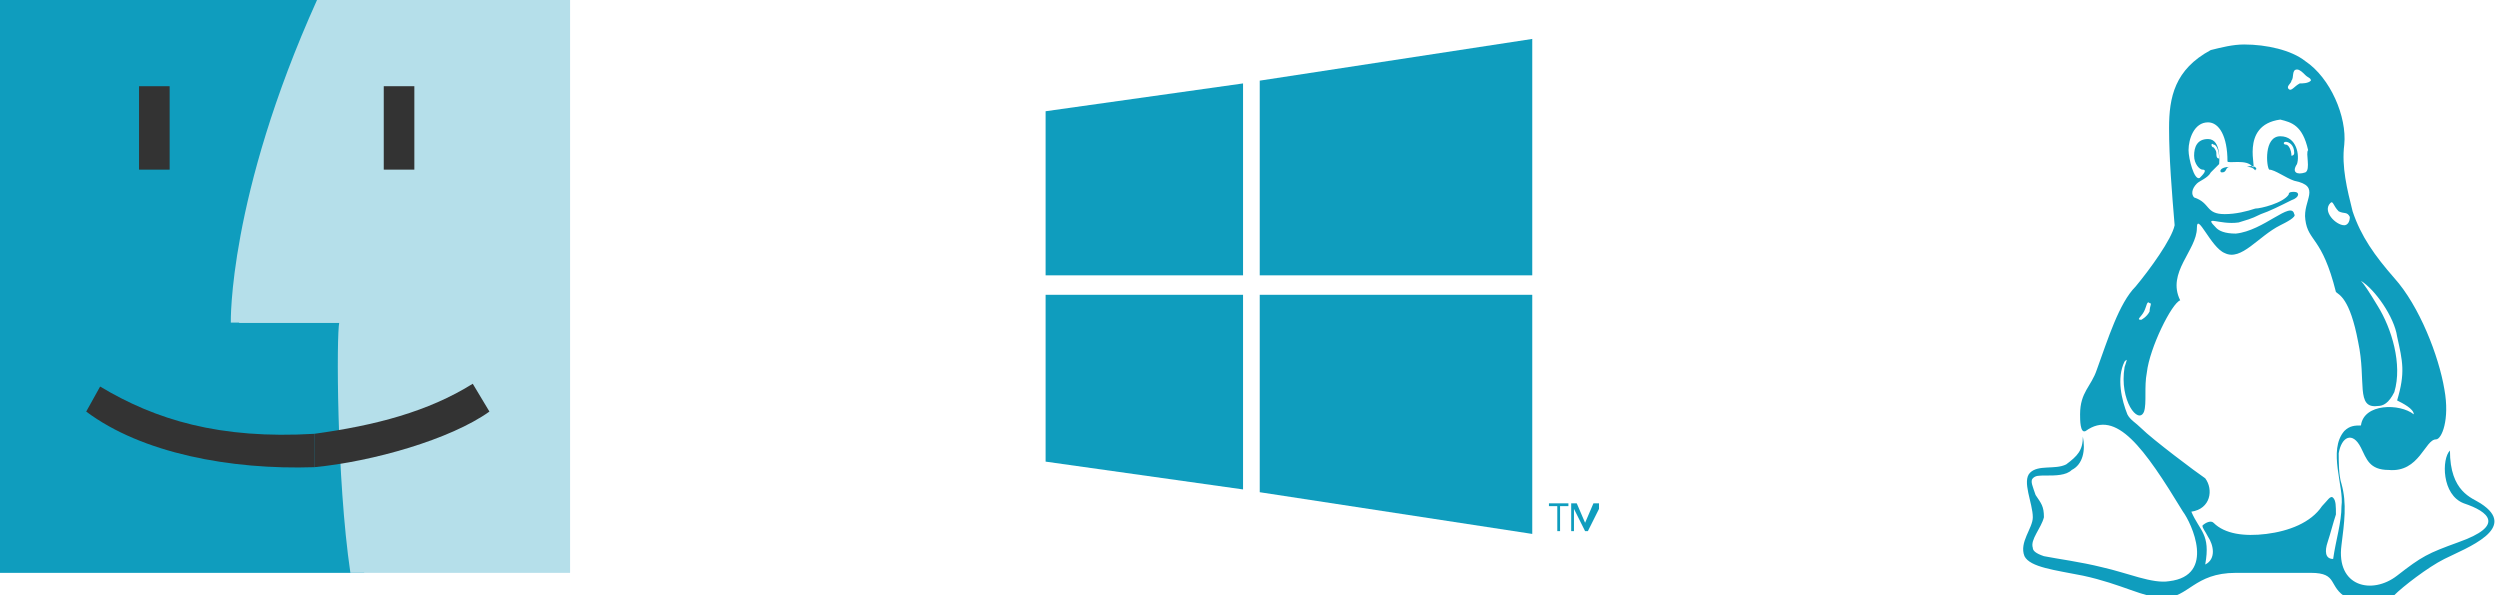 <?xml version="1.0" encoding="utf-8"?>
<!-- Generator: Adobe Illustrator 18.1.0, SVG Export Plug-In . SVG Version: 6.00 Build 0)  -->
<!DOCTYPE svg PUBLIC "-//W3C//DTD SVG 1.1//EN" "http://www.w3.org/Graphics/SVG/1.1/DTD/svg11.dtd">
<svg version="1.1" id="Content" xmlns="http://www.w3.org/2000/svg" xmlns:xlink="http://www.w3.org/1999/xlink" x="0px" y="0px"
	 viewBox="0 0 89.9 21.4" enable-background="new 0 0 89.9 21.4" xml:space="preserve">
<g>
	<g id="Winlogo_1_">
		<g id="TM_1_">
			<path fill="#0F9DBE" d="M56.4,18.2h-0.3v0.9H56v-0.9h-0.3v-0.1h0.7V18.2z"/>
			<path fill="#0F9DBE" d="M57.6,19.1h-0.1v-0.7c0-0.1,0-0.1,0-0.2h0c0,0,0,0.1,0,0.1l-0.4,0.8H57l-0.4-0.8c0,0,0-0.1,0-0.1h0
				c0,0,0,0.1,0,0.2v0.7h-0.1v-1h0.2l0.3,0.7c0,0.1,0,0.1,0,0.1h0c0-0.1,0-0.1,0-0.1l0.3-0.7h0.2V19.1z"/>
		</g>
		<polygon fill="#0F9DBE" points="55.1,9.9 55.1,1.4 45.3,2.9 45.3,9.9 		"/>
		<polygon fill="#0F9DBE" points="44.7,3 37.6,4 37.6,9.9 44.7,9.9 		"/>
		<polygon fill="#0F9DBE" points="37.6,10.6 37.6,16.6 44.7,17.6 44.7,10.6 		"/>
		<polygon fill="#0F9DBE" points="45.3,17.7 55.1,19.2 55.1,10.6 45.3,10.6 		"/>
	</g>
	<g>
		<path fill-rule="evenodd" clip-rule="evenodd" fill="#0F9DBE" d="M0,0h11.7C8.2,8,8.6,11.6,8.6,11.6h3.8c-0.1,0.4-0.3,5.3,0.7,9H0
			L0,0L0,0z"/>
		<path fill-rule="evenodd" clip-rule="evenodd" fill="#B5DFEA" d="M20.6,20.6h-8c-0.5-3.4-0.5-8.6-0.4-9H8.3c0,0-0.1-4.5,3.1-11.6
			h9.1V20.6L20.6,20.6z"/>
		<polygon fill-rule="evenodd" clip-rule="evenodd" fill="#333333" points="13.8,3.1 14.9,3.1 14.9,6.1 13.8,6.1 13.8,3.1 		"/>
		<polygon fill-rule="evenodd" clip-rule="evenodd" fill="#333333" points="5,3.1 6.1,3.1 6.1,6.1 5,6.1 5,3.1 		"/>
		<path fill-rule="evenodd" clip-rule="evenodd" fill="#333333" d="M11.3,15.6c-3.4,0.2-5.7-0.5-7.7-1.7l-0.5,0.9
			c2,1.5,5.2,2.1,8.2,2L11.3,15.6L11.3,15.6z"/>
		<path fill-rule="evenodd" clip-rule="evenodd" fill="#333333" d="M11.3,16.8c2.1-0.2,4.9-1,6.3-2L17,13.8c-1.6,1-3.5,1.5-5.7,1.8"
			/>
	</g>
	<g>
		<path fill-rule="evenodd" clip-rule="evenodd" fill="#0F9DBE" d="M78.8,18.4c0.7-0.1,0.8-0.8,0.5-1.2C79,17,77.4,15.8,77,15.4
			c-0.2-0.2-0.4-0.3-0.5-0.5c-0.2-0.5-0.4-1.3-0.1-1.9c0.1-0.1,0.1-0.1,0,0.2c-0.2,1.2,0.5,2.1,0.7,1.6c0.1-0.3,0-0.9,0.1-1.4
			c0.1-0.9,0.9-2.5,1.2-2.6C77.9,9.8,79,9,79,8.2c0-0.6,0.5,0.7,1,0.9c0.6,0.3,1.2-0.6,2-1c0.2-0.1,0.6-0.3,0.5-0.4
			c-0.1-0.5-1.1,0.6-2.1,0.7c-0.4,0-0.6-0.1-0.7-0.2c-0.5-0.5,0.1-0.1,0.8-0.2c0.3-0.1,0.4-0.1,0.8-0.3c0.3-0.1,0.7-0.3,1.1-0.5
			c0.3-0.1,0.3-0.3,0.1-0.3c-0.1,0-0.2,0-0.2,0.1c-0.2,0.3-1,0.5-1.2,0.5c-0.3,0.1-0.7,0.2-1.1,0.2c-0.7,0-0.5-0.4-1.1-0.6
			c-0.1-0.1-0.1-0.3,0.1-0.5c0.1-0.1,0.4-0.2,0.5-0.4c0,0,0.2-0.2,0.3-0.3c0,0,0.1-0.9-0.4-0.9c-0.4,0-0.5,0.3-0.5,0.6
			c0,0.3,0.2,0.5,0.3,0.5c0.2,0,0,0.2-0.1,0.3c-0.2,0.1-0.4-0.7-0.4-1c0-0.4,0.2-1,0.7-1c0.4,0,0.7,0.5,0.7,1.4
			c0,0.1,0.7-0.1,0.9,0.2c0.2,0.2-0.5-1.5,1-1.7c0.4,0.1,0.8,0.2,1,1.1c-0.1,0.1,0.1,0.7-0.1,0.8c-0.3,0.1-0.5,0-0.3-0.3
			c0.1-0.3,0-1-0.6-1c-0.6,0-0.5,1.1-0.4,1.2c0.2,0,0.6,0.3,0.9,0.4c1,0.2,0.3,0.7,0.4,1.4c0.1,0.8,0.6,0.6,1.1,2.6
			c0.1,0.1,0.5,0.2,0.8,1.8c0.3,1.4-0.1,2.4,0.7,2.3c0.2,0,0.4-0.1,0.6-0.5c0.3-1-0.1-2.3-0.6-3.1c-0.3-0.5-0.5-0.8-0.6-0.9
			c0.5,0.3,1.2,1.3,1.3,2c0.2,0.9,0.3,1.3,0,2.3c0.2,0.1,0.6,0.3,0.6,0.5c-0.5-0.4-1.8-0.4-1.9,0.4c-0.2,0-0.4,0-0.6,0.2
			c-0.6,0.7,0,2-0.1,2.7c0,0.6-0.2,1.2-0.3,1.9c-0.3,0-0.3-0.3-0.2-0.6c0.1-0.3,0.2-0.7,0.3-1c0-0.3,0-0.5-0.1-0.6
			c-0.1-0.1-0.2,0.1-0.4,0.3c-0.4,0.6-1.2,0.9-2,1c-0.8,0.1-1.5,0-1.9-0.4c-0.1-0.1-0.3,0-0.4,0.1c0,0.1,0.1,0.2,0.2,0.4
			c0.2,0.3,0.3,0.8-0.1,1C79.5,19.2,79.1,19.1,78.8,18.4L78.8,18.4z M78.5,18.4c0.3,0.4,1.2,2.3-0.5,2.5c-0.6,0.1-1.5-0.3-2.4-0.5
			c-0.8-0.2-1.6-0.3-2.1-0.4c-0.3-0.1-0.4-0.2-0.4-0.3c-0.1-0.3,0.3-0.7,0.4-1.1c0-0.4-0.1-0.5-0.3-0.8c-0.1-0.3-0.2-0.5-0.1-0.6
			c0.1-0.1,0.2-0.1,0.5-0.1c0.3,0,0.7,0,0.9-0.2c0.4-0.2,0.5-0.7,0.4-1.2c0,0.5-0.2,0.7-0.6,1c-0.4,0.2-1,0-1.3,0.3
			c-0.3,0.3,0.1,1.1,0.1,1.6c0,0.4-0.5,0.9-0.3,1.4c0.2,0.4,1.1,0.5,2.1,0.7c1.4,0.3,2.2,0.8,2.9,0.8c0.9,0,1.1-0.9,2.6-0.9
			c0.4,0,0.9,0,1.3,0c0.5,0,1,0,1.4,0c1,0,0.6,0.5,1.3,0.9c0.5,0.3,1.5,0.2,1.7-0.1c0.3-0.3,1.2-1,1.8-1.3c0.8-0.4,2.7-1.1,1.3-2
			c-0.3-0.2-1.1-0.4-1.1-1.9c-0.3,0.3-0.3,1.6,0.5,1.9c0.9,0.3,1.5,0.8-0.2,1.4c-1.1,0.4-1.3,0.5-2.2,1.2c-0.9,0.7-2.2,0.4-2-1.1
			c0.1-0.8,0.2-1.5,0-2.2c-0.1-0.3-0.1-0.8-0.1-1.1c0.1-0.6,0.5-0.8,0.8-0.2c0.2,0.4,0.3,0.8,1,0.8c1.1,0.1,1.3-1.1,1.7-1.1
			c0.2,0,0.5-0.7,0.3-1.8c-0.2-1.2-0.9-3-1.8-4c-0.7-0.8-1.2-1.5-1.5-2.4c-0.2-0.8-0.4-1.6-0.3-2.4c0.1-1-0.5-2.4-1.4-3
			c-0.5-0.4-1.4-0.6-2.2-0.6c-0.4,0-0.8,0.1-1.2,0.2c-1.3,0.7-1.5,1.7-1.5,2.8c0,1.1,0.1,2.3,0.2,3.5c-0.1,0.5-0.9,1.6-1.4,2.2
			c-0.6,0.6-1,1.9-1.4,3c-0.2,0.6-0.6,0.8-0.6,1.6c0,0.2,0,0.7,0.2,0.6C76.1,14.7,77.1,16.1,78.5,18.4L78.5,18.4z M82.4,2.9
			c0,0.1-0.2,0.2-0.1,0.3c0.1,0.1,0.2-0.1,0.4-0.2c0.1,0,0.3,0,0.4-0.1c0-0.1-0.1-0.1-0.2-0.2c-0.1-0.1-0.2-0.2-0.3-0.2
			C82.4,2.5,82.5,2.8,82.4,2.9L82.4,2.9z M83.8,7.3c0.1-0.1,0.1,0.1,0.3,0.3c0.2,0.1,0.3,0,0.4,0.2c0,0.2-0.1,0.3-0.2,0.3
			C84,8.1,83.5,7.6,83.8,7.3L83.8,7.3z M80.2,6c-0.4,0-0.4,0.2-0.3,0.2C80.1,6.2,80,6,80.2,6L80.2,6z M79.6,5.3c0,0,0.1,0.1,0.1,0.2
			c0,0.1,0,0.2,0.1,0.2c0,0,0,0,0,0c0-0.3-0.1-0.5-0.2-0.5C79.5,5.1,79.5,5.3,79.6,5.3L79.6,5.3z M82.2,5.2c0.1,0,0.2,0.2,0.2,0.4
			c0,0,0.1,0,0.1-0.1c0-0.3-0.2-0.4-0.3-0.4C82.1,5.1,82.1,5.2,82.2,5.2L82.2,5.2z M80.8,6c0.3-0.1,0.4,0.1,0.3,0.1
			C81.1,6.2,81.1,6,80.8,6L80.8,6z M77,11.5c-0.2,0,0-0.1,0.1-0.3c0.1-0.2,0.1-0.4,0.2-0.3c0.1,0,0,0.1,0,0.3
			C77.2,11.4,77,11.5,77,11.5L77,11.5z"/>
	</g>
</g>
</svg>
